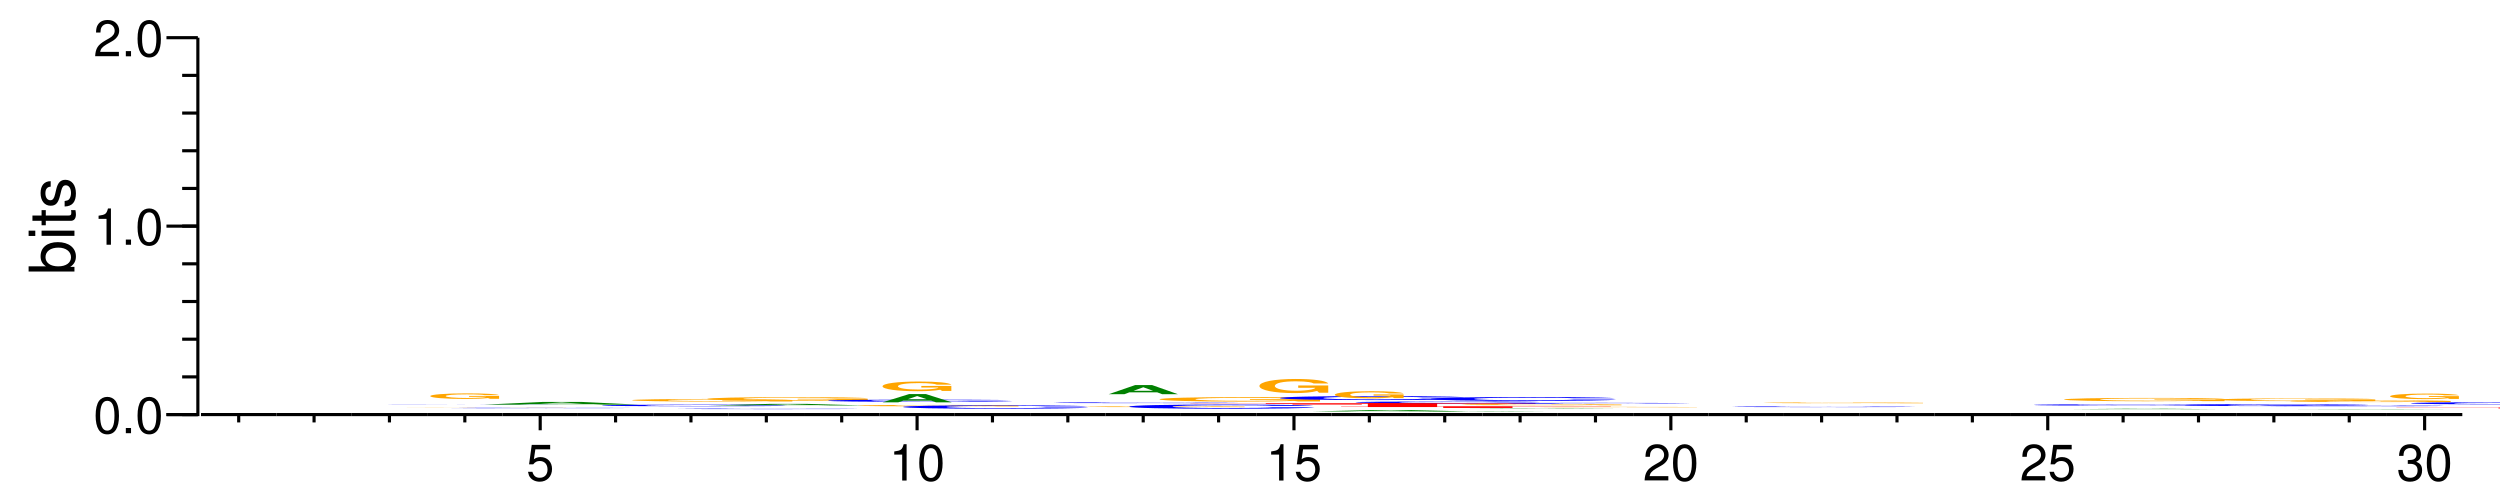 <?xml version="1.0" encoding="UTF-8"?>
<svg xmlns="http://www.w3.org/2000/svg" xmlns:xlink="http://www.w3.org/1999/xlink" width="398pt" height="80pt" viewBox="0 0 398 80" version="1.1">
<defs>
<g>
<symbol overflow="visible" id="glyph0-0">
<path style="stroke:none;" d=""/>
</symbol>
<symbol overflow="visible" id="glyph0-1">
<path style="stroke:none;" d="M 2.203 -5.781 C 1.672 -5.781 1.188 -5.547 0.891 -5.156 C 0.531 -4.641 0.344 -3.875 0.344 -2.797 C 0.344 -0.844 0.984 0.188 2.203 0.188 C 3.406 0.188 4.062 -0.844 4.062 -2.75 C 4.062 -3.875 3.875 -4.625 3.5 -5.156 C 3.203 -5.547 2.734 -5.781 2.203 -5.781 Z M 2.203 -5.156 C 2.953 -5.156 3.344 -4.391 3.344 -2.812 C 3.344 -1.172 2.969 -0.406 2.188 -0.406 C 1.438 -0.406 1.062 -1.203 1.062 -2.797 C 1.062 -4.391 1.438 -5.156 2.203 -5.156 Z M 2.203 -5.156 "/>
</symbol>
<symbol overflow="visible" id="glyph0-2">
<path style="stroke:none;" d="M 1.531 -0.828 L 0.703 -0.828 L 0.703 0 L 1.531 0 Z M 1.531 -0.828 "/>
</symbol>
<symbol overflow="visible" id="glyph0-3">
<path style="stroke:none;" d="M 2.078 -4.125 L 2.078 0 L 2.781 0 L 2.781 -5.781 L 2.312 -5.781 C 2.062 -4.891 1.906 -4.781 0.812 -4.625 L 0.812 -4.125 Z M 2.078 -4.125 "/>
</symbol>
<symbol overflow="visible" id="glyph0-4">
<path style="stroke:none;" d="M 4.047 -0.703 L 1.062 -0.703 C 1.141 -1.172 1.391 -1.484 2.094 -1.906 L 2.891 -2.359 C 3.688 -2.797 4.094 -3.391 4.094 -4.094 C 4.094 -4.578 3.891 -5.031 3.562 -5.328 C 3.219 -5.641 2.812 -5.781 2.266 -5.781 C 1.547 -5.781 1.016 -5.531 0.703 -5.031 C 0.5 -4.734 0.422 -4.375 0.406 -3.781 L 1.109 -3.781 C 1.125 -4.172 1.172 -4.406 1.266 -4.594 C 1.453 -4.953 1.828 -5.172 2.25 -5.172 C 2.891 -5.172 3.375 -4.703 3.375 -4.078 C 3.375 -3.609 3.109 -3.219 2.594 -2.922 L 1.859 -2.5 C 0.688 -1.812 0.344 -1.266 0.266 -0.016 L 4.047 -0.016 Z M 4.047 -0.703 "/>
</symbol>
<symbol overflow="visible" id="glyph0-5">
<path style="stroke:none;" d="M 3.812 -5.672 L 0.875 -5.672 L 0.453 -2.578 L 1.109 -2.578 C 1.438 -2.969 1.703 -3.109 2.156 -3.109 C 2.906 -3.109 3.391 -2.594 3.391 -1.75 C 3.391 -0.938 2.906 -0.438 2.141 -0.438 C 1.531 -0.438 1.156 -0.75 0.984 -1.391 L 0.281 -1.391 C 0.375 -0.922 0.453 -0.703 0.625 -0.5 C 0.938 -0.062 1.516 0.188 2.156 0.188 C 3.297 0.188 4.109 -0.641 4.109 -1.844 C 4.109 -2.969 3.359 -3.734 2.266 -3.734 C 1.875 -3.734 1.547 -3.625 1.219 -3.391 L 1.453 -4.969 L 3.812 -4.969 Z M 3.812 -5.672 "/>
</symbol>
<symbol overflow="visible" id="glyph0-6">
<path style="stroke:none;" d="M 1.766 -2.656 L 2.156 -2.656 C 2.922 -2.656 3.328 -2.297 3.328 -1.609 C 3.328 -0.875 2.891 -0.438 2.156 -0.438 C 1.391 -0.438 1.016 -0.828 0.953 -1.688 L 0.25 -1.688 C 0.281 -1.219 0.375 -0.906 0.5 -0.656 C 0.797 -0.094 1.359 0.188 2.125 0.188 C 3.297 0.188 4.047 -0.516 4.047 -1.609 C 4.047 -2.359 3.766 -2.75 3.094 -2.984 C 3.609 -3.203 3.875 -3.609 3.875 -4.188 C 3.875 -5.188 3.234 -5.781 2.156 -5.781 C 1.016 -5.781 0.406 -5.141 0.375 -3.922 L 1.078 -3.922 C 1.094 -4.266 1.125 -4.469 1.203 -4.641 C 1.375 -4.969 1.719 -5.172 2.156 -5.172 C 2.781 -5.172 3.156 -4.797 3.156 -4.172 C 3.156 -3.766 3.016 -3.516 2.703 -3.375 C 2.516 -3.297 2.25 -3.266 1.766 -3.25 Z M 1.766 -2.656 "/>
</symbol>
<symbol overflow="visible" id="glyph1-0">
<path style="stroke:none;" d=""/>
</symbol>
<symbol overflow="visible" id="glyph1-1">
<path style="stroke:none;" d="M -7.297 -0.547 L 0 -0.547 L 0 -1.297 L -0.672 -1.297 C -0.062 -1.688 0.234 -2.219 0.234 -2.953 C 0.234 -4.328 -0.906 -5.234 -2.641 -5.234 C -4.344 -5.234 -5.391 -4.375 -5.391 -2.984 C -5.391 -2.266 -5.125 -1.766 -4.531 -1.375 L -7.297 -1.375 Z M -4.609 -2.828 C -4.609 -3.766 -3.797 -4.359 -2.547 -4.359 C -1.359 -4.359 -0.547 -3.734 -0.547 -2.828 C -0.547 -1.938 -1.344 -1.375 -2.578 -1.375 C -3.812 -1.375 -4.609 -1.938 -4.609 -2.828 Z M -4.609 -2.828 "/>
</symbol>
<symbol overflow="visible" id="glyph1-2">
<path style="stroke:none;" d="M -5.234 -1.5 L -5.234 -0.672 L 0 -0.672 L 0 -1.5 Z M -7.297 -1.5 L -7.297 -0.656 L -6.234 -0.656 L -6.234 -1.5 Z M -7.297 -1.5 "/>
</symbol>
<symbol overflow="visible" id="glyph1-3">
<path style="stroke:none;" d="M -5.234 -2.547 L -5.234 -1.688 L -6.688 -1.688 L -6.688 -0.844 L -5.234 -0.844 L -5.234 -0.141 L -4.562 -0.141 L -4.562 -0.844 L -0.594 -0.844 C -0.062 -0.844 0.234 -1.203 0.234 -1.859 C 0.234 -2.078 0.203 -2.266 0.156 -2.547 L -0.547 -2.547 C -0.516 -2.422 -0.5 -2.312 -0.5 -2.141 C -0.5 -1.781 -0.594 -1.688 -0.969 -1.688 L -4.562 -1.688 L -4.562 -2.547 Z M -5.234 -2.547 "/>
</symbol>
<symbol overflow="visible" id="glyph1-4">
<path style="stroke:none;" d="M -3.781 -4.375 C -4.812 -4.375 -5.391 -3.688 -5.391 -2.484 C -5.391 -1.266 -4.766 -0.469 -3.797 -0.469 C -2.969 -0.469 -2.578 -0.891 -2.281 -2.125 L -2.094 -2.906 C -1.953 -3.484 -1.734 -3.719 -1.375 -3.719 C -0.875 -3.719 -0.547 -3.234 -0.547 -2.5 C -0.547 -2.047 -0.672 -1.672 -0.891 -1.453 C -1.047 -1.328 -1.188 -1.266 -1.562 -1.219 L -1.562 -0.344 C -0.344 -0.375 0.234 -1.062 0.234 -2.438 C 0.234 -3.75 -0.422 -4.594 -1.438 -4.594 C -2.203 -4.594 -2.641 -4.156 -2.891 -3.109 L -3.078 -2.312 C -3.234 -1.625 -3.453 -1.344 -3.828 -1.344 C -4.312 -1.344 -4.625 -1.766 -4.625 -2.453 C -4.625 -3.125 -4.328 -3.484 -3.781 -3.5 Z M -3.781 -4.375 "/>
</symbol>
<symbol overflow="visible" id="glyph2-0">
<path style="stroke:none;" d=""/>
</symbol>
<symbol overflow="visible" id="glyph2-1">
<path style="stroke:none;" d="M 27.156 -0.016 L 16 -0.016 L 22.344 -0.016 C 22.203 -0.016 21.812 -0.016 20.969 -0.016 C 19.594 0 17.453 0 15.281 0 C 10.625 0 7.328 -0.016 7.328 -0.016 C 7.328 -0.031 10.234 -0.031 15.125 -0.031 C 17.109 -0.031 18.797 -0.031 20.062 -0.031 C 20.859 -0.031 21.281 -0.031 21.781 -0.031 L 27.156 -0.031 C 26.469 -0.031 21.812 -0.031 15.094 -0.031 C 7.062 -0.031 1.609 -0.031 1.609 -0.016 C 1.609 0 7.109 0 14.625 0 C 18.375 0 20.891 0 23.031 0 L 27.156 0 Z M 27.156 -0.016 "/>
</symbol>
<symbol overflow="visible" id="glyph3-0">
<path style="stroke:none;" d=""/>
</symbol>
<symbol overflow="visible" id="glyph3-1">
<path style="stroke:none;" d="M 31.375 -0.016 C 31.141 -0.031 30.547 -0.031 29.125 -0.031 C 26.547 -0.031 22.406 -0.031 17.391 -0.031 C 7.906 -0.031 2.031 -0.031 2.031 -0.016 C 2.031 0 7.859 0 17.203 0 C 25.578 0 31.094 0 31.516 -0.016 L 24.797 -0.016 C 24.328 0 21.672 0 17.391 0 C 12.047 0 8.922 -0.016 8.922 -0.016 C 8.922 -0.031 12.188 -0.031 17.625 -0.031 C 21.625 -0.031 23.875 -0.031 24.797 -0.016 Z M 31.375 -0.016 "/>
</symbol>
<symbol overflow="visible" id="glyph4-0">
<path style="stroke:none;" d=""/>
</symbol>
<symbol overflow="visible" id="glyph4-1">
<path style="stroke:none;" d="M 31.375 -0.047 C 31.141 -0.062 30.547 -0.062 29.125 -0.062 C 26.547 -0.078 22.406 -0.078 17.391 -0.078 C 7.906 -0.078 2.031 -0.062 2.031 -0.031 C 2.031 -0.016 7.859 0 17.203 0 C 25.578 0 31.094 -0.016 31.516 -0.031 L 24.797 -0.031 C 24.328 -0.016 21.672 -0.016 17.391 -0.016 C 12.047 -0.016 8.922 -0.016 8.922 -0.031 C 8.922 -0.047 12.188 -0.062 17.625 -0.062 C 21.625 -0.062 23.875 -0.062 24.797 -0.047 Z M 31.375 -0.047 "/>
</symbol>
<symbol overflow="visible" id="glyph5-0">
<path style="stroke:none;" d=""/>
</symbol>
<symbol overflow="visible" id="glyph5-1">
<path style="stroke:none;" d="M 18.219 -0.078 L 19.969 0 L 25.562 0 L 16.391 -0.438 L 10.359 -0.438 L 0.953 0 L 6.516 0 L 8.297 -0.078 Z M 16.719 -0.156 L 9.812 -0.156 L 13.266 -0.344 Z M 16.719 -0.156 "/>
</symbol>
<symbol overflow="visible" id="glyph6-0">
<path style="stroke:none;" d=""/>
</symbol>
<symbol overflow="visible" id="glyph6-1">
<path style="stroke:none;" d="M 11.641 -0.453 L 6.859 -0.453 L 6.859 -0.312 L 9.578 -0.312 C 9.516 -0.266 9.344 -0.234 8.984 -0.203 C 8.406 -0.156 7.484 -0.125 6.547 -0.125 C 4.547 -0.125 3.141 -0.25 3.141 -0.422 C 3.141 -0.594 4.391 -0.703 6.484 -0.703 C 7.344 -0.703 8.062 -0.688 8.594 -0.656 C 8.938 -0.641 9.125 -0.625 9.328 -0.578 L 11.641 -0.578 C 11.344 -0.75 9.344 -0.859 6.469 -0.859 C 3.031 -0.859 0.688 -0.672 0.688 -0.422 C 0.688 -0.156 3.047 0.031 6.266 0.031 C 7.875 0.031 8.953 -0.016 9.875 -0.109 L 10.172 0 L 11.641 0 Z M 11.641 -0.453 "/>
</symbol>
<symbol overflow="visible" id="glyph7-0">
<path style="stroke:none;" d=""/>
</symbol>
<symbol overflow="visible" id="glyph7-1">
<path style="stroke:none;" d="M 31.375 -0.172 C 31.141 -0.203 30.547 -0.219 29.125 -0.234 C 26.547 -0.266 22.406 -0.266 17.391 -0.266 C 7.906 -0.266 2.031 -0.219 2.031 -0.141 C 2.031 -0.047 7.859 0 17.203 0 C 25.578 0 31.094 -0.031 31.516 -0.094 L 24.797 -0.094 C 24.328 -0.062 21.672 -0.047 17.391 -0.047 C 12.047 -0.047 8.922 -0.078 8.922 -0.141 C 8.922 -0.188 12.188 -0.219 17.625 -0.219 C 21.625 -0.219 23.875 -0.219 24.797 -0.172 Z M 31.375 -0.172 "/>
</symbol>
<symbol overflow="visible" id="glyph8-0">
<path style="stroke:none;" d=""/>
</symbol>
<symbol overflow="visible" id="glyph8-1">
<path style="stroke:none;" d="M 27.156 -0.219 L 16 -0.219 L 16 -0.141 L 22.344 -0.141 C 22.203 -0.125 21.812 -0.109 20.969 -0.094 C 19.594 -0.062 17.453 -0.062 15.281 -0.062 C 10.625 -0.062 7.328 -0.125 7.328 -0.203 C 7.328 -0.281 10.234 -0.328 15.125 -0.328 C 17.109 -0.328 18.797 -0.328 20.062 -0.312 C 20.859 -0.297 21.281 -0.297 21.781 -0.266 L 27.156 -0.266 C 26.469 -0.344 21.812 -0.406 15.094 -0.406 C 7.062 -0.406 1.609 -0.328 1.609 -0.203 C 1.609 -0.078 7.109 0.016 14.625 0.016 C 18.375 0.016 20.891 -0.016 23.031 -0.047 L 23.719 0 L 27.156 0 Z M 27.156 -0.219 "/>
</symbol>
<symbol overflow="visible" id="glyph9-0">
<path style="stroke:none;" d=""/>
</symbol>
<symbol overflow="visible" id="glyph9-1">
<path style="stroke:none;" d="M 31.375 -0.062 C 31.141 -0.062 30.547 -0.062 29.125 -0.078 C 26.547 -0.078 22.406 -0.094 17.391 -0.094 C 7.906 -0.094 2.031 -0.062 2.031 -0.047 C 2.031 -0.016 7.859 0 17.203 0 C 25.578 0 31.094 -0.016 31.516 -0.031 L 24.797 -0.031 C 24.328 -0.016 21.672 -0.016 17.391 -0.016 C 12.047 -0.016 8.922 -0.031 8.922 -0.047 C 8.922 -0.062 12.188 -0.078 17.625 -0.078 C 21.625 -0.078 23.875 -0.062 24.797 -0.062 Z M 31.375 -0.062 "/>
</symbol>
<symbol overflow="visible" id="glyph10-0">
<path style="stroke:none;" d=""/>
</symbol>
<symbol overflow="visible" id="glyph10-1">
<path style="stroke:none;" d="M 18.219 -0.047 L 19.969 0 L 25.562 0 L 16.391 -0.25 L 10.359 -0.25 L 0.953 0 L 6.516 0 L 8.297 -0.047 Z M 16.719 -0.094 L 9.812 -0.094 L 13.266 -0.188 Z M 16.719 -0.094 "/>
</symbol>
<symbol overflow="visible" id="glyph11-0">
<path style="stroke:none;" d=""/>
</symbol>
<symbol overflow="visible" id="glyph11-1">
<path style="stroke:none;" d="M 27.156 -0.312 L 16 -0.312 L 16 -0.203 L 22.344 -0.203 C 22.203 -0.172 21.812 -0.156 20.969 -0.141 C 19.594 -0.094 17.453 -0.094 15.281 -0.094 C 10.625 -0.094 7.328 -0.172 7.328 -0.281 C 7.328 -0.406 10.234 -0.484 15.125 -0.484 C 17.109 -0.484 18.797 -0.469 20.062 -0.453 C 20.859 -0.438 21.281 -0.422 21.781 -0.391 L 27.156 -0.391 C 26.469 -0.516 21.812 -0.578 15.094 -0.578 C 7.062 -0.578 1.609 -0.469 1.609 -0.281 C 1.609 -0.109 7.109 0.016 14.625 0.016 C 18.375 0.016 20.891 -0.016 23.031 -0.078 L 23.719 0 L 27.156 0 Z M 27.156 -0.312 "/>
</symbol>
<symbol overflow="visible" id="glyph12-0">
<path style="stroke:none;" d=""/>
</symbol>
<symbol overflow="visible" id="glyph12-1">
<path style="stroke:none;" d="M 27.156 -0.125 L 16 -0.125 L 16 -0.078 L 22.344 -0.078 C 22.203 -0.062 21.812 -0.062 20.969 -0.047 C 19.594 -0.031 17.453 -0.031 15.281 -0.031 C 10.625 -0.031 7.328 -0.062 7.328 -0.109 C 7.328 -0.156 10.234 -0.188 15.125 -0.188 C 17.109 -0.188 18.797 -0.188 20.062 -0.172 C 20.859 -0.172 21.281 -0.172 21.781 -0.156 L 27.156 -0.156 C 26.469 -0.203 21.812 -0.234 15.094 -0.234 C 7.062 -0.234 1.609 -0.188 1.609 -0.109 C 1.609 -0.047 7.109 0 14.625 0 C 18.375 0 20.891 0 23.031 -0.031 L 23.719 0 L 27.156 0 Z M 27.156 -0.125 "/>
</symbol>
<symbol overflow="visible" id="glyph13-0">
<path style="stroke:none;" d=""/>
</symbol>
<symbol overflow="visible" id="glyph13-1">
<path style="stroke:none;" d="M 31.375 -0.234 C 31.141 -0.25 30.547 -0.266 29.125 -0.297 C 26.547 -0.328 22.406 -0.344 17.391 -0.344 C 7.906 -0.344 2.031 -0.281 2.031 -0.172 C 2.031 -0.062 7.859 0 17.203 0 C 25.578 0 31.094 -0.031 31.516 -0.125 L 24.797 -0.125 C 24.328 -0.078 21.672 -0.047 17.391 -0.047 C 12.047 -0.047 8.922 -0.094 8.922 -0.172 C 8.922 -0.234 12.188 -0.281 17.625 -0.281 C 21.625 -0.281 23.875 -0.266 24.797 -0.234 Z M 31.375 -0.234 "/>
</symbol>
<symbol overflow="visible" id="glyph14-0">
<path style="stroke:none;" d=""/>
</symbol>
<symbol overflow="visible" id="glyph14-1">
<path style="stroke:none;" d="M 31.375 -0.359 C 31.141 -0.406 30.547 -0.422 29.125 -0.453 C 26.547 -0.516 22.406 -0.531 17.391 -0.531 C 7.906 -0.531 2.031 -0.438 2.031 -0.266 C 2.031 -0.094 7.859 0.016 17.203 0.016 C 25.578 0.016 31.094 -0.062 31.516 -0.188 L 24.797 -0.188 C 24.328 -0.109 21.672 -0.078 17.391 -0.078 C 12.047 -0.078 8.922 -0.156 8.922 -0.266 C 8.922 -0.375 12.188 -0.453 17.625 -0.453 C 21.625 -0.453 23.875 -0.422 24.797 -0.359 Z M 31.375 -0.359 "/>
</symbol>
<symbol overflow="visible" id="glyph15-0">
<path style="stroke:none;" d=""/>
</symbol>
<symbol overflow="visible" id="glyph15-1">
<path style="stroke:none;" d="M 8.156 -0.266 L 8.938 0 L 11.453 0 L 7.344 -1.312 L 4.641 -1.312 L 0.422 0 L 2.922 0 L 3.719 -0.266 Z M 7.484 -0.484 L 4.391 -0.484 L 5.938 -1 Z M 7.484 -0.484 "/>
</symbol>
<symbol overflow="visible" id="glyph16-0">
<path style="stroke:none;" d=""/>
</symbol>
<symbol overflow="visible" id="glyph16-1">
<path style="stroke:none;" d="M 11.641 -0.797 L 6.859 -0.797 L 6.859 -0.547 L 9.578 -0.547 C 9.516 -0.453 9.344 -0.406 8.984 -0.359 C 8.406 -0.266 7.484 -0.219 6.547 -0.219 C 4.547 -0.219 3.141 -0.422 3.141 -0.734 C 3.141 -1.047 4.391 -1.25 6.484 -1.25 C 7.344 -1.25 8.062 -1.219 8.594 -1.156 C 8.938 -1.125 9.125 -1.078 9.328 -1 L 11.641 -1 C 11.344 -1.312 9.344 -1.5 6.469 -1.5 C 3.031 -1.5 0.688 -1.188 0.688 -0.734 C 0.688 -0.281 3.047 0.047 6.266 0.047 C 7.875 0.047 8.953 -0.031 9.875 -0.188 L 10.172 0 L 11.641 0 Z M 11.641 -0.797 "/>
</symbol>
<symbol overflow="visible" id="glyph17-0">
<path style="stroke:none;" d=""/>
</symbol>
<symbol overflow="visible" id="glyph17-1">
<path style="stroke:none;" d="M 27.156 -0.078 L 16 -0.078 L 16 -0.047 L 22.344 -0.047 C 22.203 -0.047 21.812 -0.031 20.969 -0.031 C 19.594 -0.016 17.453 -0.016 15.281 -0.016 C 10.625 -0.016 7.328 -0.047 7.328 -0.062 C 7.328 -0.094 10.234 -0.109 15.125 -0.109 C 17.109 -0.109 18.797 -0.109 20.062 -0.109 C 20.859 -0.094 21.281 -0.094 21.781 -0.094 L 27.156 -0.094 C 26.469 -0.125 21.812 -0.141 15.094 -0.141 C 7.062 -0.141 1.609 -0.109 1.609 -0.062 C 1.609 -0.031 7.109 0 14.625 0 C 18.375 0 20.891 0 23.031 -0.016 L 23.719 0 L 27.156 0 Z M 27.156 -0.078 "/>
</symbol>
<symbol overflow="visible" id="glyph18-0">
<path style="stroke:none;" d=""/>
</symbol>
<symbol overflow="visible" id="glyph18-1">
<path style="stroke:none;" d="M 31.375 -0.094 C 31.141 -0.094 30.547 -0.109 29.125 -0.109 C 26.547 -0.125 22.406 -0.141 17.391 -0.141 C 7.906 -0.141 2.031 -0.109 2.031 -0.062 C 2.031 -0.016 7.859 0 17.203 0 C 25.578 0 31.094 -0.016 31.516 -0.047 L 24.797 -0.047 C 24.328 -0.031 21.672 -0.016 17.391 -0.016 C 12.047 -0.016 8.922 -0.031 8.922 -0.062 C 8.922 -0.094 12.188 -0.109 17.625 -0.109 C 21.625 -0.109 23.875 -0.109 24.797 -0.094 Z M 31.375 -0.094 "/>
</symbol>
<symbol overflow="visible" id="glyph19-0">
<path style="stroke:none;" d=""/>
</symbol>
<symbol overflow="visible" id="glyph19-1">
<path style="stroke:none;" d="M 31.375 -0.438 C 31.141 -0.484 30.547 -0.516 29.125 -0.562 C 26.547 -0.625 22.406 -0.656 17.391 -0.656 C 7.906 -0.656 2.031 -0.531 2.031 -0.312 C 2.031 -0.109 7.859 0.016 17.203 0.016 C 25.578 0.016 31.094 -0.062 31.516 -0.219 L 24.797 -0.219 C 24.328 -0.141 21.672 -0.094 17.391 -0.094 C 12.047 -0.094 8.922 -0.188 8.922 -0.312 C 8.922 -0.453 12.188 -0.547 17.625 -0.547 C 21.625 -0.547 23.875 -0.516 24.797 -0.438 Z M 31.375 -0.438 "/>
</symbol>
<symbol overflow="visible" id="glyph20-0">
<path style="stroke:none;" d=""/>
</symbol>
<symbol overflow="visible" id="glyph20-1">
<path style="stroke:none;" d="M 27.156 -0.375 L 16 -0.375 L 16 -0.25 L 22.344 -0.25 C 22.203 -0.203 21.812 -0.188 20.969 -0.172 C 19.594 -0.125 17.453 -0.109 15.281 -0.109 C 10.625 -0.109 7.328 -0.203 7.328 -0.344 C 7.328 -0.5 10.234 -0.578 15.125 -0.578 C 17.109 -0.578 18.797 -0.562 20.062 -0.547 C 20.859 -0.531 21.281 -0.516 21.781 -0.484 L 27.156 -0.484 C 26.469 -0.609 21.812 -0.703 15.094 -0.703 C 7.062 -0.703 1.609 -0.562 1.609 -0.344 C 1.609 -0.141 7.109 0.016 14.625 0.016 C 18.375 0.016 20.891 -0.016 23.031 -0.094 L 23.719 0 L 27.156 0 Z M 27.156 -0.375 "/>
</symbol>
<symbol overflow="visible" id="glyph21-0">
<path style="stroke:none;" d=""/>
</symbol>
<symbol overflow="visible" id="glyph21-1">
<path style="stroke:none;" d="M 8.156 -0.297 L 8.938 0 L 11.453 0 L 7.344 -1.453 L 4.641 -1.453 L 0.422 0 L 2.922 0 L 3.719 -0.297 Z M 7.484 -0.547 L 4.391 -0.547 L 5.938 -1.109 Z M 7.484 -0.547 "/>
</symbol>
<symbol overflow="visible" id="glyph22-0">
<path style="stroke:none;" d=""/>
</symbol>
<symbol overflow="visible" id="glyph22-1">
<path style="stroke:none;" d="M 28.312 -0.094 L 43.969 -0.094 L 43.969 -0.125 L 1.031 -0.125 L 1.031 -0.094 L 17.281 -0.094 L 17.281 0 L 28.312 0 Z M 28.312 -0.094 "/>
</symbol>
<symbol overflow="visible" id="glyph23-0">
<path style="stroke:none;" d=""/>
</symbol>
<symbol overflow="visible" id="glyph23-1">
<path style="stroke:none;" d="M 18.219 -0.047 L 19.969 0 L 25.562 0 L 16.391 -0.219 L 10.359 -0.219 L 0.953 0 L 6.516 0 L 8.297 -0.047 Z M 16.719 -0.078 L 9.812 -0.078 L 13.266 -0.156 Z M 16.719 -0.078 "/>
</symbol>
<symbol overflow="visible" id="glyph24-0">
<path style="stroke:none;" d=""/>
</symbol>
<symbol overflow="visible" id="glyph24-1">
<path style="stroke:none;" d="M 28.312 -0.531 L 43.969 -0.531 L 43.969 -0.641 L 1.031 -0.641 L 1.031 -0.531 L 17.281 -0.531 L 17.281 0 L 28.312 0 Z M 28.312 -0.531 "/>
</symbol>
<symbol overflow="visible" id="glyph25-0">
<path style="stroke:none;" d=""/>
</symbol>
<symbol overflow="visible" id="glyph25-1">
<path style="stroke:none;" d="M 31.375 -0.406 C 31.141 -0.469 30.547 -0.484 29.125 -0.531 C 26.547 -0.594 22.406 -0.625 17.391 -0.625 C 7.906 -0.625 2.031 -0.5 2.031 -0.297 C 2.031 -0.109 7.859 0.016 17.203 0.016 C 25.578 0.016 31.094 -0.062 31.516 -0.219 L 24.797 -0.219 C 24.328 -0.125 21.672 -0.094 17.391 -0.094 C 12.047 -0.094 8.922 -0.172 8.922 -0.297 C 8.922 -0.438 12.188 -0.516 17.625 -0.516 C 21.625 -0.516 23.875 -0.484 24.797 -0.406 Z M 31.375 -0.406 "/>
</symbol>
<symbol overflow="visible" id="glyph26-0">
<path style="stroke:none;" d=""/>
</symbol>
<symbol overflow="visible" id="glyph26-1">
<path style="stroke:none;" d="M 11.641 -1.156 L 6.859 -1.156 L 6.859 -0.781 L 9.578 -0.781 C 9.516 -0.672 9.344 -0.594 8.984 -0.516 C 8.406 -0.391 7.484 -0.312 6.547 -0.312 C 4.547 -0.312 3.141 -0.625 3.141 -1.062 C 3.141 -1.531 4.391 -1.812 6.484 -1.812 C 7.344 -1.812 8.062 -1.766 8.594 -1.688 C 8.938 -1.625 9.125 -1.578 9.328 -1.469 L 11.641 -1.469 C 11.344 -1.906 9.344 -2.188 6.469 -2.188 C 3.031 -2.188 0.688 -1.734 0.688 -1.062 C 0.688 -0.406 3.047 0.062 6.266 0.062 C 7.875 0.062 8.953 -0.031 9.875 -0.281 L 10.172 0 L 11.641 0 Z M 11.641 -1.156 "/>
</symbol>
<symbol overflow="visible" id="glyph27-0">
<path style="stroke:none;" d=""/>
</symbol>
<symbol overflow="visible" id="glyph27-1">
<path style="stroke:none;" d="M 18.219 -0.016 L 19.969 0 L 25.562 0 L 16.391 -0.062 L 10.359 -0.062 L 0.953 0 L 6.516 0 L 8.297 -0.016 Z M 16.719 -0.016 L 9.812 -0.016 L 13.266 -0.047 Z M 16.719 -0.016 "/>
</symbol>
<symbol overflow="visible" id="glyph28-0">
<path style="stroke:none;" d=""/>
</symbol>
<symbol overflow="visible" id="glyph28-1">
<path style="stroke:none;" d="M 28.312 -0.219 L 43.969 -0.219 L 43.969 -0.266 L 1.031 -0.266 L 1.031 -0.219 L 17.281 -0.219 L 17.281 0 L 28.312 0 Z M 28.312 -0.219 "/>
</symbol>
<symbol overflow="visible" id="glyph29-0">
<path style="stroke:none;" d=""/>
</symbol>
<symbol overflow="visible" id="glyph29-1">
<path style="stroke:none;" d="M 31.375 -0.188 C 31.141 -0.219 30.547 -0.219 29.125 -0.25 C 26.547 -0.281 22.406 -0.281 17.391 -0.281 C 7.906 -0.281 2.031 -0.234 2.031 -0.141 C 2.031 -0.047 7.859 0 17.203 0 C 25.578 0 31.094 -0.031 31.516 -0.094 L 24.797 -0.094 C 24.328 -0.062 21.672 -0.047 17.391 -0.047 C 12.047 -0.047 8.922 -0.078 8.922 -0.141 C 8.922 -0.203 12.188 -0.234 17.625 -0.234 C 21.625 -0.234 23.875 -0.219 24.797 -0.188 Z M 31.375 -0.188 "/>
</symbol>
<symbol overflow="visible" id="glyph30-0">
<path style="stroke:none;" d=""/>
</symbol>
<symbol overflow="visible" id="glyph30-1">
<path style="stroke:none;" d="M 11.641 -0.594 L 6.859 -0.594 L 6.859 -0.406 L 9.578 -0.406 C 9.516 -0.344 9.344 -0.297 8.984 -0.266 C 8.406 -0.203 7.484 -0.156 6.547 -0.156 C 4.547 -0.156 3.141 -0.312 3.141 -0.547 C 3.141 -0.781 4.391 -0.922 6.484 -0.922 C 7.344 -0.922 8.062 -0.891 8.594 -0.859 C 8.938 -0.828 9.125 -0.797 9.328 -0.75 L 11.641 -0.75 C 11.344 -0.969 9.344 -1.109 6.469 -1.109 C 3.031 -1.109 0.688 -0.875 0.688 -0.531 C 0.688 -0.203 3.047 0.031 6.266 0.031 C 7.875 0.031 8.953 -0.016 9.875 -0.141 L 10.172 0 L 11.641 0 Z M 11.641 -0.594 "/>
</symbol>
<symbol overflow="visible" id="glyph31-0">
<path style="stroke:none;" d=""/>
</symbol>
<symbol overflow="visible" id="glyph31-1">
<path style="stroke:none;" d="M 18.219 -0.016 L 19.969 0 L 25.562 0 L 16.391 -0.062 L 10.359 -0.062 L 0.953 0 L 6.516 0 L 8.297 -0.016 Z M 16.719 -0.016 L 9.812 -0.016 L 13.266 -0.047 Z M 16.719 -0.016 "/>
</symbol>
<symbol overflow="visible" id="glyph32-0">
<path style="stroke:none;" d=""/>
</symbol>
<symbol overflow="visible" id="glyph32-1">
<path style="stroke:none;" d="M 27.156 -0.109 L 16 -0.109 L 16 -0.078 L 22.344 -0.078 C 22.203 -0.062 21.812 -0.062 20.969 -0.047 C 19.594 -0.031 17.453 -0.031 15.281 -0.031 C 10.625 -0.031 7.328 -0.062 7.328 -0.094 C 7.328 -0.141 10.234 -0.172 15.125 -0.172 C 17.109 -0.172 18.797 -0.156 20.062 -0.156 C 20.859 -0.156 21.281 -0.141 21.781 -0.141 L 27.156 -0.141 C 26.469 -0.172 21.812 -0.203 15.094 -0.203 C 7.062 -0.203 1.609 -0.156 1.609 -0.094 C 1.609 -0.031 7.109 0 14.625 0 C 18.375 0 20.891 0 23.031 -0.031 L 23.719 0 L 27.156 0 Z M 27.156 -0.109 "/>
</symbol>
<symbol overflow="visible" id="glyph33-0">
<path style="stroke:none;" d=""/>
</symbol>
<symbol overflow="visible" id="glyph33-1">
<path style="stroke:none;" d="M 31.375 -0.406 C 31.141 -0.453 30.547 -0.469 29.125 -0.516 C 26.547 -0.578 22.406 -0.609 17.391 -0.609 C 7.906 -0.609 2.031 -0.484 2.031 -0.297 C 2.031 -0.109 7.859 0.016 17.203 0.016 C 25.578 0.016 31.094 -0.062 31.516 -0.203 L 24.797 -0.203 C 24.328 -0.125 21.672 -0.094 17.391 -0.094 C 12.047 -0.094 8.922 -0.172 8.922 -0.297 C 8.922 -0.422 12.188 -0.5 17.625 -0.5 C 21.625 -0.5 23.875 -0.469 24.797 -0.406 Z M 31.375 -0.406 "/>
</symbol>
<symbol overflow="visible" id="glyph34-0">
<path style="stroke:none;" d=""/>
</symbol>
<symbol overflow="visible" id="glyph34-1">
<path style="stroke:none;" d="M 27.156 -0.031 L 16 -0.031 L 16 -0.016 L 22.344 -0.016 C 22.203 -0.016 21.812 -0.016 20.969 -0.016 C 19.594 -0.016 17.453 -0.016 15.281 -0.016 C 10.625 -0.016 7.328 -0.016 7.328 -0.031 C 7.328 -0.047 10.234 -0.047 15.125 -0.047 C 17.109 -0.047 18.797 -0.047 20.062 -0.047 C 20.859 -0.047 21.281 -0.047 21.781 -0.031 L 27.156 -0.031 C 26.469 -0.047 21.812 -0.062 15.094 -0.062 C 7.062 -0.062 1.609 -0.047 1.609 -0.031 C 1.609 -0.016 7.109 0 14.625 0 C 18.375 0 20.891 0 23.031 0 L 27.156 0 Z M 27.156 -0.031 "/>
</symbol>
<symbol overflow="visible" id="glyph35-0">
<path style="stroke:none;" d=""/>
</symbol>
<symbol overflow="visible" id="glyph35-1">
<path style="stroke:none;" d="M 31.375 -0.094 C 31.141 -0.109 30.547 -0.125 29.125 -0.125 C 26.547 -0.141 22.406 -0.156 17.391 -0.156 C 7.906 -0.156 2.031 -0.125 2.031 -0.078 C 2.031 -0.031 7.859 0 17.203 0 C 25.578 0 31.094 -0.016 31.516 -0.047 L 24.797 -0.047 C 24.328 -0.031 21.672 -0.016 17.391 -0.016 C 12.047 -0.016 8.922 -0.047 8.922 -0.078 C 8.922 -0.109 12.188 -0.125 17.625 -0.125 C 21.625 -0.125 23.875 -0.125 24.797 -0.094 Z M 31.375 -0.094 "/>
</symbol>
<symbol overflow="visible" id="glyph36-0">
<path style="stroke:none;" d=""/>
</symbol>
<symbol overflow="visible" id="glyph36-1">
<path style="stroke:none;" d="M 31.375 -0.078 C 31.141 -0.094 30.547 -0.094 29.125 -0.109 C 26.547 -0.125 22.406 -0.125 17.391 -0.125 C 7.906 -0.125 2.031 -0.094 2.031 -0.062 C 2.031 -0.016 7.859 0 17.203 0 C 25.578 0 31.094 -0.016 31.516 -0.047 L 24.797 -0.047 C 24.328 -0.031 21.672 -0.016 17.391 -0.016 C 12.047 -0.016 8.922 -0.031 8.922 -0.062 C 8.922 -0.094 12.188 -0.109 17.625 -0.109 C 21.625 -0.109 23.875 -0.094 24.797 -0.078 Z M 31.375 -0.078 "/>
</symbol>
<symbol overflow="visible" id="glyph37-0">
<path style="stroke:none;" d=""/>
</symbol>
<symbol overflow="visible" id="glyph37-1">
<path style="stroke:none;" d="M 27.156 -0.078 L 16 -0.078 L 16 -0.047 L 22.344 -0.047 C 22.203 -0.047 21.812 -0.031 20.969 -0.031 C 19.594 -0.031 17.453 -0.016 15.281 -0.016 C 10.625 -0.016 7.328 -0.047 7.328 -0.062 C 7.328 -0.094 10.234 -0.109 15.125 -0.109 C 17.109 -0.109 18.797 -0.109 20.062 -0.109 C 20.859 -0.109 21.281 -0.094 21.781 -0.094 L 27.156 -0.094 C 26.469 -0.125 21.812 -0.141 15.094 -0.141 C 7.062 -0.141 1.609 -0.109 1.609 -0.062 C 1.609 -0.031 7.109 0 14.625 0 C 18.375 0 20.891 0 23.031 -0.016 L 23.719 0 L 27.156 0 Z M 27.156 -0.078 "/>
</symbol>
<symbol overflow="visible" id="glyph38-0">
<path style="stroke:none;" d=""/>
</symbol>
<symbol overflow="visible" id="glyph38-1">
<path style="stroke:none;" d="M 18.219 -0.016 L 19.969 0 L 25.562 0 L 16.391 -0.078 L 10.359 -0.078 L 0.953 0 L 6.516 0 L 8.297 -0.016 Z M 16.719 -0.031 L 9.812 -0.031 L 13.266 -0.062 Z M 16.719 -0.031 "/>
</symbol>
<symbol overflow="visible" id="glyph39-0">
<path style="stroke:none;" d=""/>
</symbol>
<symbol overflow="visible" id="glyph39-1">
<path style="stroke:none;" d="M 31.375 -0.141 C 31.141 -0.156 30.547 -0.172 29.125 -0.188 C 26.547 -0.203 22.406 -0.219 17.391 -0.219 C 7.906 -0.219 2.031 -0.172 2.031 -0.109 C 2.031 -0.031 7.859 0 17.203 0 C 25.578 0 31.094 -0.016 31.516 -0.078 L 24.797 -0.078 C 24.328 -0.047 21.672 -0.031 17.391 -0.031 C 12.047 -0.031 8.922 -0.062 8.922 -0.109 C 8.922 -0.156 12.188 -0.172 17.625 -0.172 C 21.625 -0.172 23.875 -0.172 24.797 -0.141 Z M 31.375 -0.141 "/>
</symbol>
<symbol overflow="visible" id="glyph40-0">
<path style="stroke:none;" d=""/>
</symbol>
<symbol overflow="visible" id="glyph40-1">
<path style="stroke:none;" d="M 27.156 -0.266 L 16 -0.266 L 16 -0.188 L 22.344 -0.188 C 22.203 -0.156 21.812 -0.141 20.969 -0.125 C 19.594 -0.094 17.453 -0.078 15.281 -0.078 C 10.625 -0.078 7.328 -0.156 7.328 -0.25 C 7.328 -0.359 10.234 -0.422 15.125 -0.422 C 17.109 -0.422 18.797 -0.422 20.062 -0.391 C 20.859 -0.375 21.281 -0.375 21.781 -0.344 L 27.156 -0.344 C 26.469 -0.453 21.812 -0.516 15.094 -0.516 C 7.062 -0.516 1.609 -0.422 1.609 -0.25 C 1.609 -0.094 7.109 0.016 14.625 0.016 C 18.375 0.016 20.891 -0.016 23.031 -0.062 L 23.719 0 L 27.156 0 Z M 27.156 -0.266 "/>
</symbol>
<symbol overflow="visible" id="glyph41-0">
<path style="stroke:none;" d=""/>
</symbol>
<symbol overflow="visible" id="glyph41-1">
<path style="stroke:none;" d="M 31.375 -0.219 C 31.141 -0.25 30.547 -0.25 29.125 -0.281 C 26.547 -0.312 22.406 -0.328 17.391 -0.328 C 7.906 -0.328 2.031 -0.266 2.031 -0.156 C 2.031 -0.062 7.859 0 17.203 0 C 25.578 0 31.094 -0.031 31.516 -0.109 L 24.797 -0.109 C 24.328 -0.062 21.672 -0.047 17.391 -0.047 C 12.047 -0.047 8.922 -0.094 8.922 -0.156 C 8.922 -0.234 12.188 -0.266 17.625 -0.266 C 21.625 -0.266 23.875 -0.25 24.797 -0.219 Z M 31.375 -0.219 "/>
</symbol>
<symbol overflow="visible" id="glyph42-0">
<path style="stroke:none;" d=""/>
</symbol>
<symbol overflow="visible" id="glyph42-1">
<path style="stroke:none;" d="M 27.156 -0.234 L 16 -0.234 L 16 -0.156 L 22.344 -0.156 C 22.203 -0.125 21.812 -0.125 20.969 -0.094 C 19.594 -0.078 17.453 -0.062 15.281 -0.062 C 10.625 -0.062 7.328 -0.125 7.328 -0.203 C 7.328 -0.297 10.234 -0.359 15.125 -0.359 C 17.109 -0.359 18.797 -0.344 20.062 -0.328 C 20.859 -0.312 21.281 -0.312 21.781 -0.297 L 27.156 -0.297 C 26.469 -0.375 21.812 -0.422 15.094 -0.422 C 7.062 -0.422 1.609 -0.344 1.609 -0.203 C 1.609 -0.078 7.109 0.016 14.625 0.016 C 18.375 0.016 20.891 -0.016 23.031 -0.062 L 23.719 0 L 27.156 0 Z M 27.156 -0.234 "/>
</symbol>
<symbol overflow="visible" id="glyph43-0">
<path style="stroke:none;" d=""/>
</symbol>
<symbol overflow="visible" id="glyph43-1">
<path style="stroke:none;" d="M 18.219 0 L 25.562 0 L 16.391 -0.031 L 10.359 -0.031 L 0.953 0 Z M 16.719 -0.016 L 9.812 -0.016 L 13.266 -0.031 Z M 16.719 -0.016 "/>
</symbol>
<symbol overflow="visible" id="glyph44-0">
<path style="stroke:none;" d=""/>
</symbol>
<symbol overflow="visible" id="glyph44-1">
<path style="stroke:none;" d="M 31.375 -0.109 C 31.141 -0.125 30.547 -0.141 29.125 -0.141 C 26.547 -0.156 22.406 -0.172 17.391 -0.172 C 7.906 -0.172 2.031 -0.141 2.031 -0.078 C 2.031 -0.031 7.859 0 17.203 0 C 25.578 0 31.094 -0.016 31.516 -0.062 L 24.797 -0.062 C 24.328 -0.031 21.672 -0.031 17.391 -0.031 C 12.047 -0.031 8.922 -0.047 8.922 -0.078 C 8.922 -0.125 12.188 -0.141 17.625 -0.141 C 21.625 -0.141 23.875 -0.141 24.797 -0.109 Z M 31.375 -0.109 "/>
</symbol>
<symbol overflow="visible" id="glyph45-0">
<path style="stroke:none;" d=""/>
</symbol>
<symbol overflow="visible" id="glyph45-1">
<path style="stroke:none;" d="M 27.156 -0.172 L 16 -0.172 L 16 -0.125 L 22.344 -0.125 C 22.203 -0.094 21.812 -0.094 20.969 -0.078 C 19.594 -0.062 17.453 -0.047 15.281 -0.047 C 10.625 -0.047 7.328 -0.094 7.328 -0.156 C 7.328 -0.234 10.234 -0.266 15.125 -0.266 C 17.109 -0.266 18.797 -0.266 20.062 -0.25 C 20.859 -0.25 21.281 -0.234 21.781 -0.219 L 27.156 -0.219 C 26.469 -0.281 21.812 -0.328 15.094 -0.328 C 7.062 -0.328 1.609 -0.266 1.609 -0.156 C 1.609 -0.062 7.109 0 14.625 0 C 18.375 0 20.891 0 23.031 -0.047 L 23.719 0 L 27.156 0 Z M 27.156 -0.172 "/>
</symbol>
<symbol overflow="visible" id="glyph46-0">
<path style="stroke:none;" d=""/>
</symbol>
<symbol overflow="visible" id="glyph46-1">
<path style="stroke:none;" d="M 28.312 -0.125 L 43.969 -0.125 L 43.969 -0.156 L 1.031 -0.156 L 1.031 -0.125 L 17.281 -0.125 L 17.281 0 L 28.312 0 Z M 28.312 -0.125 "/>
</symbol>
<symbol overflow="visible" id="glyph47-0">
<path style="stroke:none;" d=""/>
</symbol>
<symbol overflow="visible" id="glyph47-1">
<path style="stroke:none;" d="M 31.375 -0.234 C 31.141 -0.25 30.547 -0.266 29.125 -0.297 C 26.547 -0.328 22.406 -0.344 17.391 -0.344 C 7.906 -0.344 2.031 -0.281 2.031 -0.172 C 2.031 -0.062 7.859 0 17.203 0 C 25.578 0 31.094 -0.031 31.516 -0.125 L 24.797 -0.125 C 24.328 -0.078 21.672 -0.047 17.391 -0.047 C 12.047 -0.047 8.922 -0.094 8.922 -0.172 C 8.922 -0.25 12.188 -0.281 17.625 -0.281 C 21.625 -0.281 23.875 -0.266 24.797 -0.234 Z M 31.375 -0.234 "/>
</symbol>
<symbol overflow="visible" id="glyph48-0">
<path style="stroke:none;" d=""/>
</symbol>
<symbol overflow="visible" id="glyph48-1">
<path style="stroke:none;" d="M 11.641 -0.453 L 6.859 -0.453 L 6.859 -0.312 L 9.578 -0.312 C 9.516 -0.266 9.344 -0.234 8.984 -0.203 C 8.406 -0.156 7.484 -0.125 6.547 -0.125 C 4.547 -0.125 3.141 -0.25 3.141 -0.422 C 3.141 -0.594 4.391 -0.703 6.484 -0.703 C 7.344 -0.703 8.062 -0.688 8.594 -0.656 C 8.938 -0.641 9.125 -0.625 9.328 -0.578 L 11.641 -0.578 C 11.344 -0.75 9.344 -0.859 6.469 -0.859 C 3.031 -0.859 0.688 -0.672 0.688 -0.422 C 0.688 -0.156 3.047 0.031 6.266 0.031 C 7.875 0.031 8.953 -0.016 9.875 -0.109 L 10.172 0 L 11.641 0 Z M 11.641 -0.453 "/>
</symbol>
</g>
</defs>
<g id="surface1">
<path style="fill:none;stroke-width:2.083;stroke-linecap:butt;stroke-linejoin:miter;stroke:rgb(0%,0%,0%);stroke-opacity:1;stroke-miterlimit:10;" d="M 110.417 58.333 L 131.25 58.333 L 131.25 308.333 " transform="matrix(0.24,0,0,-0.24,0,80)"/>
<g style="fill:rgb(0%,0%,0%);fill-opacity:1;">
  <use xlink:href="#glyph0-1" x="14.881" y="68.965"/>
  <use xlink:href="#glyph0-2" x="19.329" y="68.965"/>
  <use xlink:href="#glyph0-1" x="21.553" y="68.965"/>
</g>
<path style="fill:none;stroke-width:2.083;stroke-linecap:butt;stroke-linejoin:miter;stroke:rgb(0%,0%,0%);stroke-opacity:1;stroke-miterlimit:10;" d="M 110.417 58.333 L 131.25 58.333 " transform="matrix(0.24,0,0,-0.24,0,80)"/>
<g style="fill:rgb(0%,0%,0%);fill-opacity:1;">
  <use xlink:href="#glyph0-3" x="14.881" y="38.965"/>
  <use xlink:href="#glyph0-2" x="19.329" y="38.965"/>
  <use xlink:href="#glyph0-1" x="21.553" y="38.965"/>
</g>
<path style="fill:none;stroke-width:2.083;stroke-linecap:butt;stroke-linejoin:miter;stroke:rgb(0%,0%,0%);stroke-opacity:1;stroke-miterlimit:10;" d="M 110.417 183.333 L 131.25 183.333 " transform="matrix(0.24,0,0,-0.24,0,80)"/>
<g style="fill:rgb(0%,0%,0%);fill-opacity:1;">
  <use xlink:href="#glyph0-4" x="14.881" y="8.965"/>
  <use xlink:href="#glyph0-2" x="19.329" y="8.965"/>
  <use xlink:href="#glyph0-1" x="21.553" y="8.965"/>
</g>
<path style="fill:none;stroke-width:2.083;stroke-linecap:butt;stroke-linejoin:miter;stroke:rgb(0%,0%,0%);stroke-opacity:1;stroke-miterlimit:10;" d="M 110.417 308.333 L 131.25 308.333 " transform="matrix(0.24,0,0,-0.24,0,80)"/>
<path style="fill:none;stroke-width:2.083;stroke-linecap:butt;stroke-linejoin:miter;stroke:rgb(0%,0%,0%);stroke-opacity:1;stroke-miterlimit:10;" d="M 131.25 58.333 L 120.833 58.333 " transform="matrix(0.24,0,0,-0.24,0,80)"/>
<path style="fill:none;stroke-width:2.083;stroke-linecap:butt;stroke-linejoin:miter;stroke:rgb(0%,0%,0%);stroke-opacity:1;stroke-miterlimit:10;" d="M 131.25 83.333 L 120.833 83.333 " transform="matrix(0.24,0,0,-0.24,0,80)"/>
<path style="fill:none;stroke-width:2.083;stroke-linecap:butt;stroke-linejoin:miter;stroke:rgb(0%,0%,0%);stroke-opacity:1;stroke-miterlimit:10;" d="M 131.25 108.333 L 120.833 108.333 " transform="matrix(0.24,0,0,-0.24,0,80)"/>
<path style="fill:none;stroke-width:2.083;stroke-linecap:butt;stroke-linejoin:miter;stroke:rgb(0%,0%,0%);stroke-opacity:1;stroke-miterlimit:10;" d="M 131.25 133.333 L 120.833 133.333 " transform="matrix(0.24,0,0,-0.24,0,80)"/>
<path style="fill:none;stroke-width:2.083;stroke-linecap:butt;stroke-linejoin:miter;stroke:rgb(0%,0%,0%);stroke-opacity:1;stroke-miterlimit:10;" d="M 131.25 158.333 L 120.833 158.333 " transform="matrix(0.24,0,0,-0.24,0,80)"/>
<path style="fill:none;stroke-width:2.083;stroke-linecap:butt;stroke-linejoin:miter;stroke:rgb(0%,0%,0%);stroke-opacity:1;stroke-miterlimit:10;" d="M 131.25 183.333 L 120.833 183.333 " transform="matrix(0.24,0,0,-0.24,0,80)"/>
<path style="fill:none;stroke-width:2.083;stroke-linecap:butt;stroke-linejoin:miter;stroke:rgb(0%,0%,0%);stroke-opacity:1;stroke-miterlimit:10;" d="M 131.25 208.333 L 120.833 208.333 " transform="matrix(0.24,0,0,-0.24,0,80)"/>
<path style="fill:none;stroke-width:2.083;stroke-linecap:butt;stroke-linejoin:miter;stroke:rgb(0%,0%,0%);stroke-opacity:1;stroke-miterlimit:10;" d="M 131.25 233.333 L 120.833 233.333 " transform="matrix(0.24,0,0,-0.24,0,80)"/>
<path style="fill:none;stroke-width:2.083;stroke-linecap:butt;stroke-linejoin:miter;stroke:rgb(0%,0%,0%);stroke-opacity:1;stroke-miterlimit:10;" d="M 131.25 258.333 L 120.833 258.333 " transform="matrix(0.24,0,0,-0.24,0,80)"/>
<path style="fill:none;stroke-width:2.083;stroke-linecap:butt;stroke-linejoin:miter;stroke:rgb(0%,0%,0%);stroke-opacity:1;stroke-miterlimit:10;" d="M 131.25 283.333 L 120.833 283.333 " transform="matrix(0.24,0,0,-0.24,0,80)"/>
<g style="fill:rgb(0%,0%,0%);fill-opacity:1;">
  <use xlink:href="#glyph1-1" x="11.852" y="43.78"/>
  <use xlink:href="#glyph1-2" x="11.852" y="38.22"/>
  <use xlink:href="#glyph1-3" x="11.852" y="36"/>
  <use xlink:href="#glyph1-4" x="11.852" y="33.22"/>
</g>
<path style="fill:none;stroke-width:2.083;stroke-linecap:butt;stroke-linejoin:miter;stroke:rgb(0%,0%,0%);stroke-opacity:1;stroke-miterlimit:10;" d="M 133.333 58.333 L 183.333 58.333 M 158.333 58.333 L 158.333 53.125 " transform="matrix(0.24,0,0,-0.24,0,80)"/>
<path style="fill:none;stroke-width:2.083;stroke-linecap:butt;stroke-linejoin:miter;stroke:rgb(0%,0%,0%);stroke-opacity:1;stroke-miterlimit:10;" d="M 183.333 58.333 L 233.333 58.333 M 208.333 58.333 L 208.333 53.125 " transform="matrix(0.24,0,0,-0.24,0,80)"/>
<path style="fill:none;stroke-width:2.083;stroke-linecap:butt;stroke-linejoin:miter;stroke:rgb(0%,0%,0%);stroke-opacity:1;stroke-miterlimit:10;" d="M 233.333 58.333 L 283.333 58.333 M 258.333 58.333 L 258.333 53.125 " transform="matrix(0.24,0,0,-0.24,0,80)"/>
<g style="fill:rgb(100%,64.647%,0%);fill-opacity:1;">
  <use xlink:href="#glyph2-1" x="62.988" y="64.9"/>
</g>
<g style="fill:rgb(0%,0%,100%);fill-opacity:1;">
  <use xlink:href="#glyph3-1" x="57.745" y="64.383"/>
</g>
<path style="fill:none;stroke-width:2.083;stroke-linecap:butt;stroke-linejoin:miter;stroke:rgb(0%,0%,0%);stroke-opacity:1;stroke-miterlimit:10;" d="M 283.333 58.333 L 333.333 58.333 M 308.333 58.333 L 308.333 53.125 " transform="matrix(0.24,0,0,-0.24,0,80)"/>
<g style="fill:rgb(0%,0%,100%);fill-opacity:1;">
  <use xlink:href="#glyph4-1" x="69.745" y="64.991"/>
</g>
<g style="fill:rgb(0%,50.194%,0%);fill-opacity:1;">
  <use xlink:href="#glyph5-1" x="76.135" y="64.421"/>
</g>
<g style="fill:rgb(100%,64.647%,0%);fill-opacity:1;">
  <use xlink:href="#glyph6-1" x="67.814" y="63.484"/>
</g>
<path style="fill:none;stroke-width:2.083;stroke-linecap:butt;stroke-linejoin:miter;stroke:rgb(0%,0%,0%);stroke-opacity:1;stroke-miterlimit:10;" d="M 333.333 58.333 L 383.333 58.333 M 358.333 58.333 L 358.333 47.917 " transform="matrix(0.24,0,0,-0.24,0,80)"/>
<g style="fill:rgb(0%,0%,0%);fill-opacity:1;">
  <use xlink:href="#glyph0-5" x="83.776" y="76.5"/>
</g>
<path style="fill:none;stroke-width:2.083;stroke-linecap:butt;stroke-linejoin:miter;stroke:rgb(0%,0%,0%);stroke-opacity:1;stroke-miterlimit:10;" d="M 383.333 58.333 L 433.333 58.333 M 408.333 58.333 L 408.333 53.125 " transform="matrix(0.24,0,0,-0.24,0,80)"/>
<g style="fill:rgb(0%,0%,100%);fill-opacity:1;">
  <use xlink:href="#glyph7-1" x="93.745" y="64.681"/>
</g>
<g style="fill:rgb(100%,64.647%,0%);fill-opacity:1;">
  <use xlink:href="#glyph8-1" x="98.988" y="63.916"/>
</g>
<path style="fill:none;stroke-width:2.083;stroke-linecap:butt;stroke-linejoin:miter;stroke:rgb(0%,0%,0%);stroke-opacity:1;stroke-miterlimit:10;" d="M 433.333 58.333 L 483.333 58.333 M 458.333 58.333 L 458.333 53.125 " transform="matrix(0.24,0,0,-0.24,0,80)"/>
<g style="fill:rgb(0%,0%,100%);fill-opacity:1;">
  <use xlink:href="#glyph9-1" x="105.745" y="65.132"/>
</g>
<g style="fill:rgb(0%,50.194%,0%);fill-opacity:1;">
  <use xlink:href="#glyph10-1" x="112.135" y="64.548"/>
</g>
<g style="fill:rgb(100%,64.647%,0%);fill-opacity:1;">
  <use xlink:href="#glyph11-1" x="110.988" y="63.801"/>
</g>
<path style="fill:none;stroke-width:2.083;stroke-linecap:butt;stroke-linejoin:miter;stroke:rgb(0%,0%,0%);stroke-opacity:1;stroke-miterlimit:10;" d="M 483.333 58.333 L 533.333 58.333 M 508.333 58.333 L 508.333 53.125 " transform="matrix(0.24,0,0,-0.24,0,80)"/>
<path style="fill:none;stroke-width:2.083;stroke-linecap:butt;stroke-linejoin:miter;stroke:rgb(0%,0%,0%);stroke-opacity:1;stroke-miterlimit:10;" d="M 533.333 58.333 L 583.333 58.333 M 558.333 58.333 L 558.333 53.125 " transform="matrix(0.24,0,0,-0.24,0,80)"/>
<g style="fill:rgb(100%,64.647%,0%);fill-opacity:1;">
  <use xlink:href="#glyph12-1" x="134.988" y="64.696"/>
</g>
<g style="fill:rgb(0%,0%,100%);fill-opacity:1;">
  <use xlink:href="#glyph13-1" x="129.745" y="63.97"/>
</g>
<path style="fill:none;stroke-width:2.083;stroke-linecap:butt;stroke-linejoin:miter;stroke:rgb(0%,0%,0%);stroke-opacity:1;stroke-miterlimit:10;" d="M 583.333 58.333 L 633.333 58.333 M 608.333 58.333 L 608.333 47.917 " transform="matrix(0.24,0,0,-0.24,0,80)"/>
<g style="fill:rgb(0%,0%,0%);fill-opacity:1;">
  <use xlink:href="#glyph0-3" x="141.552" y="76.5"/>
  <use xlink:href="#glyph0-1" x="146" y="76.5"/>
</g>
<g style="fill:rgb(0%,0%,100%);fill-opacity:1;">
  <use xlink:href="#glyph14-1" x="141.745" y="65.056"/>
</g>
<g style="fill:rgb(0%,50.194%,0%);fill-opacity:1;">
  <use xlink:href="#glyph15-1" x="140.077" y="64.052"/>
</g>
<g style="fill:rgb(100%,64.647%,0%);fill-opacity:1;">
  <use xlink:href="#glyph16-1" x="139.814" y="62.238"/>
</g>
<path style="fill:none;stroke-width:2.083;stroke-linecap:butt;stroke-linejoin:miter;stroke:rgb(0%,0%,0%);stroke-opacity:1;stroke-miterlimit:10;" d="M 633.333 58.333 L 683.333 58.333 M 658.333 58.333 L 658.333 53.125 " transform="matrix(0.24,0,0,-0.24,0,80)"/>
<path style="fill:none;stroke-width:2.083;stroke-linecap:butt;stroke-linejoin:miter;stroke:rgb(0%,0%,0%);stroke-opacity:1;stroke-miterlimit:10;" d="M 683.333 58.333 L 733.333 58.333 M 708.333 58.333 L 708.333 53.125 " transform="matrix(0.24,0,0,-0.24,0,80)"/>
<g style="fill:rgb(100%,64.647%,0%);fill-opacity:1;">
  <use xlink:href="#glyph17-1" x="170.988" y="64.82"/>
</g>
<g style="fill:rgb(0%,0%,100%);fill-opacity:1;">
  <use xlink:href="#glyph18-1" x="165.745" y="64.183"/>
</g>
<path style="fill:none;stroke-width:2.083;stroke-linecap:butt;stroke-linejoin:miter;stroke:rgb(0%,0%,0%);stroke-opacity:1;stroke-miterlimit:10;" d="M 733.333 58.333 L 783.333 58.333 M 758.333 58.333 L 758.333 53.125 " transform="matrix(0.24,0,0,-0.24,0,80)"/>
<g style="fill:rgb(0%,0%,100%);fill-opacity:1;">
  <use xlink:href="#glyph19-1" x="177.745" y="65.056"/>
</g>
<g style="fill:rgb(100%,64.647%,0%);fill-opacity:1;">
  <use xlink:href="#glyph20-1" x="182.988" y="63.918"/>
</g>
<g style="fill:rgb(0%,50.194%,0%);fill-opacity:1;">
  <use xlink:href="#glyph21-1" x="176.077" y="62.758"/>
</g>
<path style="fill:none;stroke-width:2.083;stroke-linecap:butt;stroke-linejoin:miter;stroke:rgb(0%,0%,0%);stroke-opacity:1;stroke-miterlimit:10;" d="M 783.333 58.333 L 833.333 58.333 M 808.333 58.333 L 808.333 53.125 " transform="matrix(0.24,0,0,-0.24,0,80)"/>
<g style="fill:rgb(100%,0%,0%);fill-opacity:1;">
  <use xlink:href="#glyph22-1" x="188.478" y="64.402"/>
</g>
<path style="fill:none;stroke-width:2.083;stroke-linecap:butt;stroke-linejoin:miter;stroke:rgb(0%,0%,0%);stroke-opacity:1;stroke-miterlimit:10;" d="M 833.333 58.333 L 883.333 58.333 M 858.333 58.333 L 858.333 47.917 " transform="matrix(0.24,0,0,-0.24,0,80)"/>
<g style="fill:rgb(0%,0%,0%);fill-opacity:1;">
  <use xlink:href="#glyph0-3" x="201.552" y="76.5"/>
  <use xlink:href="#glyph0-5" x="206" y="76.5"/>
</g>
<g style="fill:rgb(0%,50.194%,0%);fill-opacity:1;">
  <use xlink:href="#glyph23-1" x="208.135" y="65.5"/>
</g>
<g style="fill:rgb(100%,0%,0%);fill-opacity:1;">
  <use xlink:href="#glyph24-1" x="200.478" y="64.801"/>
</g>
<g style="fill:rgb(0%,0%,100%);fill-opacity:1;">
  <use xlink:href="#glyph25-1" x="201.745" y="63.675"/>
</g>
<g style="fill:rgb(100%,64.647%,0%);fill-opacity:1;">
  <use xlink:href="#glyph26-1" x="199.814" y="62.519"/>
</g>
<path style="fill:none;stroke-width:2.083;stroke-linecap:butt;stroke-linejoin:miter;stroke:rgb(0%,0%,0%);stroke-opacity:1;stroke-miterlimit:10;" d="M 883.333 58.333 L 933.333 58.333 M 908.333 58.333 L 908.333 53.125 " transform="matrix(0.24,0,0,-0.24,0,80)"/>
<g style="fill:rgb(0%,50.194%,0%);fill-opacity:1;">
  <use xlink:href="#glyph27-1" x="220.135" y="65.5"/>
</g>
<g style="fill:rgb(100%,0%,0%);fill-opacity:1;">
  <use xlink:href="#glyph28-1" x="212.478" y="64.943"/>
</g>
<g style="fill:rgb(0%,0%,100%);fill-opacity:1;">
  <use xlink:href="#glyph29-1" x="213.745" y="64.194"/>
</g>
<g style="fill:rgb(100%,64.647%,0%);fill-opacity:1;">
  <use xlink:href="#glyph30-1" x="211.814" y="63.387"/>
</g>
<path style="fill:none;stroke-width:2.083;stroke-linecap:butt;stroke-linejoin:miter;stroke:rgb(0%,0%,0%);stroke-opacity:1;stroke-miterlimit:10;" d="M 933.333 58.333 L 983.333 58.333 M 958.333 58.333 L 958.333 53.125 " transform="matrix(0.24,0,0,-0.24,0,80)"/>
<g style="fill:rgb(0%,50.194%,0%);fill-opacity:1;">
  <use xlink:href="#glyph31-1" x="232.135" y="65.082"/>
</g>
<g style="fill:rgb(100%,64.647%,0%);fill-opacity:1;">
  <use xlink:href="#glyph32-1" x="230.988" y="64.519"/>
</g>
<g style="fill:rgb(0%,0%,100%);fill-opacity:1;">
  <use xlink:href="#glyph33-1" x="225.745" y="63.812"/>
</g>
<path style="fill:none;stroke-width:2.083;stroke-linecap:butt;stroke-linejoin:miter;stroke:rgb(0%,0%,0%);stroke-opacity:1;stroke-miterlimit:10;" d="M 983.333 58.333 L 1033.333 58.333 M 1008.333 58.333 L 1008.333 53.125 " transform="matrix(0.24,0,0,-0.24,0,80)"/>
<g style="fill:rgb(100%,64.647%,0%);fill-opacity:1;">
  <use xlink:href="#glyph34-1" x="242.988" y="64.838"/>
</g>
<g style="fill:rgb(0%,0%,100%);fill-opacity:1;">
  <use xlink:href="#glyph35-1" x="237.745" y="64.285"/>
</g>
<path style="fill:none;stroke-width:2.083;stroke-linecap:butt;stroke-linejoin:miter;stroke:rgb(0%,0%,0%);stroke-opacity:1;stroke-miterlimit:10;" d="M 1033.333 58.333 L 1083.333 58.333 M 1058.333 58.333 L 1058.333 53.125 " transform="matrix(0.24,0,0,-0.24,0,80)"/>
<path style="fill:none;stroke-width:2.083;stroke-linecap:butt;stroke-linejoin:miter;stroke:rgb(0%,0%,0%);stroke-opacity:1;stroke-miterlimit:10;" d="M 1083.333 58.333 L 1133.333 58.333 M 1108.333 58.333 L 1108.333 47.917 " transform="matrix(0.24,0,0,-0.24,0,80)"/>
<g style="fill:rgb(0%,0%,0%);fill-opacity:1;">
  <use xlink:href="#glyph0-4" x="261.552" y="76.5"/>
  <use xlink:href="#glyph0-1" x="266" y="76.5"/>
</g>
<path style="fill:none;stroke-width:2.083;stroke-linecap:butt;stroke-linejoin:miter;stroke:rgb(0%,0%,0%);stroke-opacity:1;stroke-miterlimit:10;" d="M 1133.333 58.333 L 1183.333 58.333 M 1158.333 58.333 L 1158.333 53.125 " transform="matrix(0.24,0,0,-0.24,0,80)"/>
<g style="fill:rgb(0%,0%,100%);fill-opacity:1;">
  <use xlink:href="#glyph36-1" x="273.745" y="64.818"/>
</g>
<g style="fill:rgb(100%,64.647%,0%);fill-opacity:1;">
  <use xlink:href="#glyph37-1" x="278.988" y="64.2"/>
</g>
<path style="fill:none;stroke-width:2.083;stroke-linecap:butt;stroke-linejoin:miter;stroke:rgb(0%,0%,0%);stroke-opacity:1;stroke-miterlimit:10;" d="M 1183.333 58.333 L 1233.333 58.333 M 1208.333 58.333 L 1208.333 53.125 " transform="matrix(0.24,0,0,-0.24,0,80)"/>
<path style="fill:none;stroke-width:2.083;stroke-linecap:butt;stroke-linejoin:miter;stroke:rgb(0%,0%,0%);stroke-opacity:1;stroke-miterlimit:10;" d="M 1233.333 58.333 L 1283.333 58.333 M 1258.333 58.333 L 1258.333 53.125 " transform="matrix(0.24,0,0,-0.24,0,80)"/>
<path style="fill:none;stroke-width:2.083;stroke-linecap:butt;stroke-linejoin:miter;stroke:rgb(0%,0%,0%);stroke-opacity:1;stroke-miterlimit:10;" d="M 1283.333 58.333 L 1333.333 58.333 M 1308.333 58.333 L 1308.333 53.125 " transform="matrix(0.24,0,0,-0.24,0,80)"/>
<path style="fill:none;stroke-width:2.083;stroke-linecap:butt;stroke-linejoin:miter;stroke:rgb(0%,0%,0%);stroke-opacity:1;stroke-miterlimit:10;" d="M 1333.333 58.333 L 1383.333 58.333 M 1358.333 58.333 L 1358.333 47.917 " transform="matrix(0.24,0,0,-0.24,0,80)"/>
<g style="fill:rgb(0%,0%,0%);fill-opacity:1;">
  <use xlink:href="#glyph0-4" x="321.552" y="76.5"/>
  <use xlink:href="#glyph0-5" x="326" y="76.5"/>
</g>
<g style="fill:rgb(0%,50.194%,0%);fill-opacity:1;">
  <use xlink:href="#glyph38-1" x="328.135" y="65.148"/>
</g>
<g style="fill:rgb(0%,0%,100%);fill-opacity:1;">
  <use xlink:href="#glyph39-1" x="321.745" y="64.573"/>
</g>
<g style="fill:rgb(100%,64.647%,0%);fill-opacity:1;">
  <use xlink:href="#glyph40-1" x="326.988" y="63.863"/>
</g>
<path style="fill:none;stroke-width:2.083;stroke-linecap:butt;stroke-linejoin:miter;stroke:rgb(0%,0%,0%);stroke-opacity:1;stroke-miterlimit:10;" d="M 1383.333 58.333 L 1433.333 58.333 M 1408.333 58.333 L 1408.333 53.125 " transform="matrix(0.24,0,0,-0.24,0,80)"/>
<path style="fill:none;stroke-width:2.083;stroke-linecap:butt;stroke-linejoin:miter;stroke:rgb(0%,0%,0%);stroke-opacity:1;stroke-miterlimit:10;" d="M 1433.333 58.333 L 1483.333 58.333 M 1458.333 58.333 L 1458.333 53.125 " transform="matrix(0.24,0,0,-0.24,0,80)"/>
<g style="fill:rgb(0%,0%,100%);fill-opacity:1;">
  <use xlink:href="#glyph41-1" x="345.745" y="64.654"/>
</g>
<g style="fill:rgb(100%,64.647%,0%);fill-opacity:1;">
  <use xlink:href="#glyph42-1" x="350.988" y="63.845"/>
</g>
<path style="fill:none;stroke-width:2.083;stroke-linecap:butt;stroke-linejoin:miter;stroke:rgb(0%,0%,0%);stroke-opacity:1;stroke-miterlimit:10;" d="M 1483.333 58.333 L 1533.333 58.333 M 1508.333 58.333 L 1508.333 53.125 " transform="matrix(0.24,0,0,-0.24,0,80)"/>
<g style="fill:rgb(0%,50.194%,0%);fill-opacity:1;">
  <use xlink:href="#glyph43-1" x="364.135" y="65.195"/>
</g>
<g style="fill:rgb(0%,0%,100%);fill-opacity:1;">
  <use xlink:href="#glyph44-1" x="357.745" y="64.675"/>
</g>
<g style="fill:rgb(100%,64.647%,0%);fill-opacity:1;">
  <use xlink:href="#glyph45-1" x="362.988" y="64.011"/>
</g>
<path style="fill:none;stroke-width:2.083;stroke-linecap:butt;stroke-linejoin:miter;stroke:rgb(0%,0%,0%);stroke-opacity:1;stroke-miterlimit:10;" d="M 1533.333 58.333 L 1583.333 58.333 M 1558.333 58.333 L 1558.333 53.125 " transform="matrix(0.24,0,0,-0.24,0,80)"/>
<path style="fill:none;stroke-width:2.083;stroke-linecap:butt;stroke-linejoin:miter;stroke:rgb(0%,0%,0%);stroke-opacity:1;stroke-miterlimit:10;" d="M 1583.333 58.333 L 1633.333 58.333 M 1608.333 58.333 L 1608.333 47.917 " transform="matrix(0.24,0,0,-0.24,0,80)"/>
<g style="fill:rgb(0%,0%,0%);fill-opacity:1;">
  <use xlink:href="#glyph0-6" x="381.552" y="76.5"/>
  <use xlink:href="#glyph0-1" x="386" y="76.5"/>
</g>
<g style="fill:rgb(100%,0%,0%);fill-opacity:1;">
  <use xlink:href="#glyph46-1" x="380.478" y="65.027"/>
</g>
<g style="fill:rgb(0%,0%,100%);fill-opacity:1;">
  <use xlink:href="#glyph47-1" x="381.745" y="64.375"/>
</g>
<g style="fill:rgb(100%,64.647%,0%);fill-opacity:1;">
  <use xlink:href="#glyph48-1" x="379.814" y="63.515"/>
</g>
</g>
</svg>
